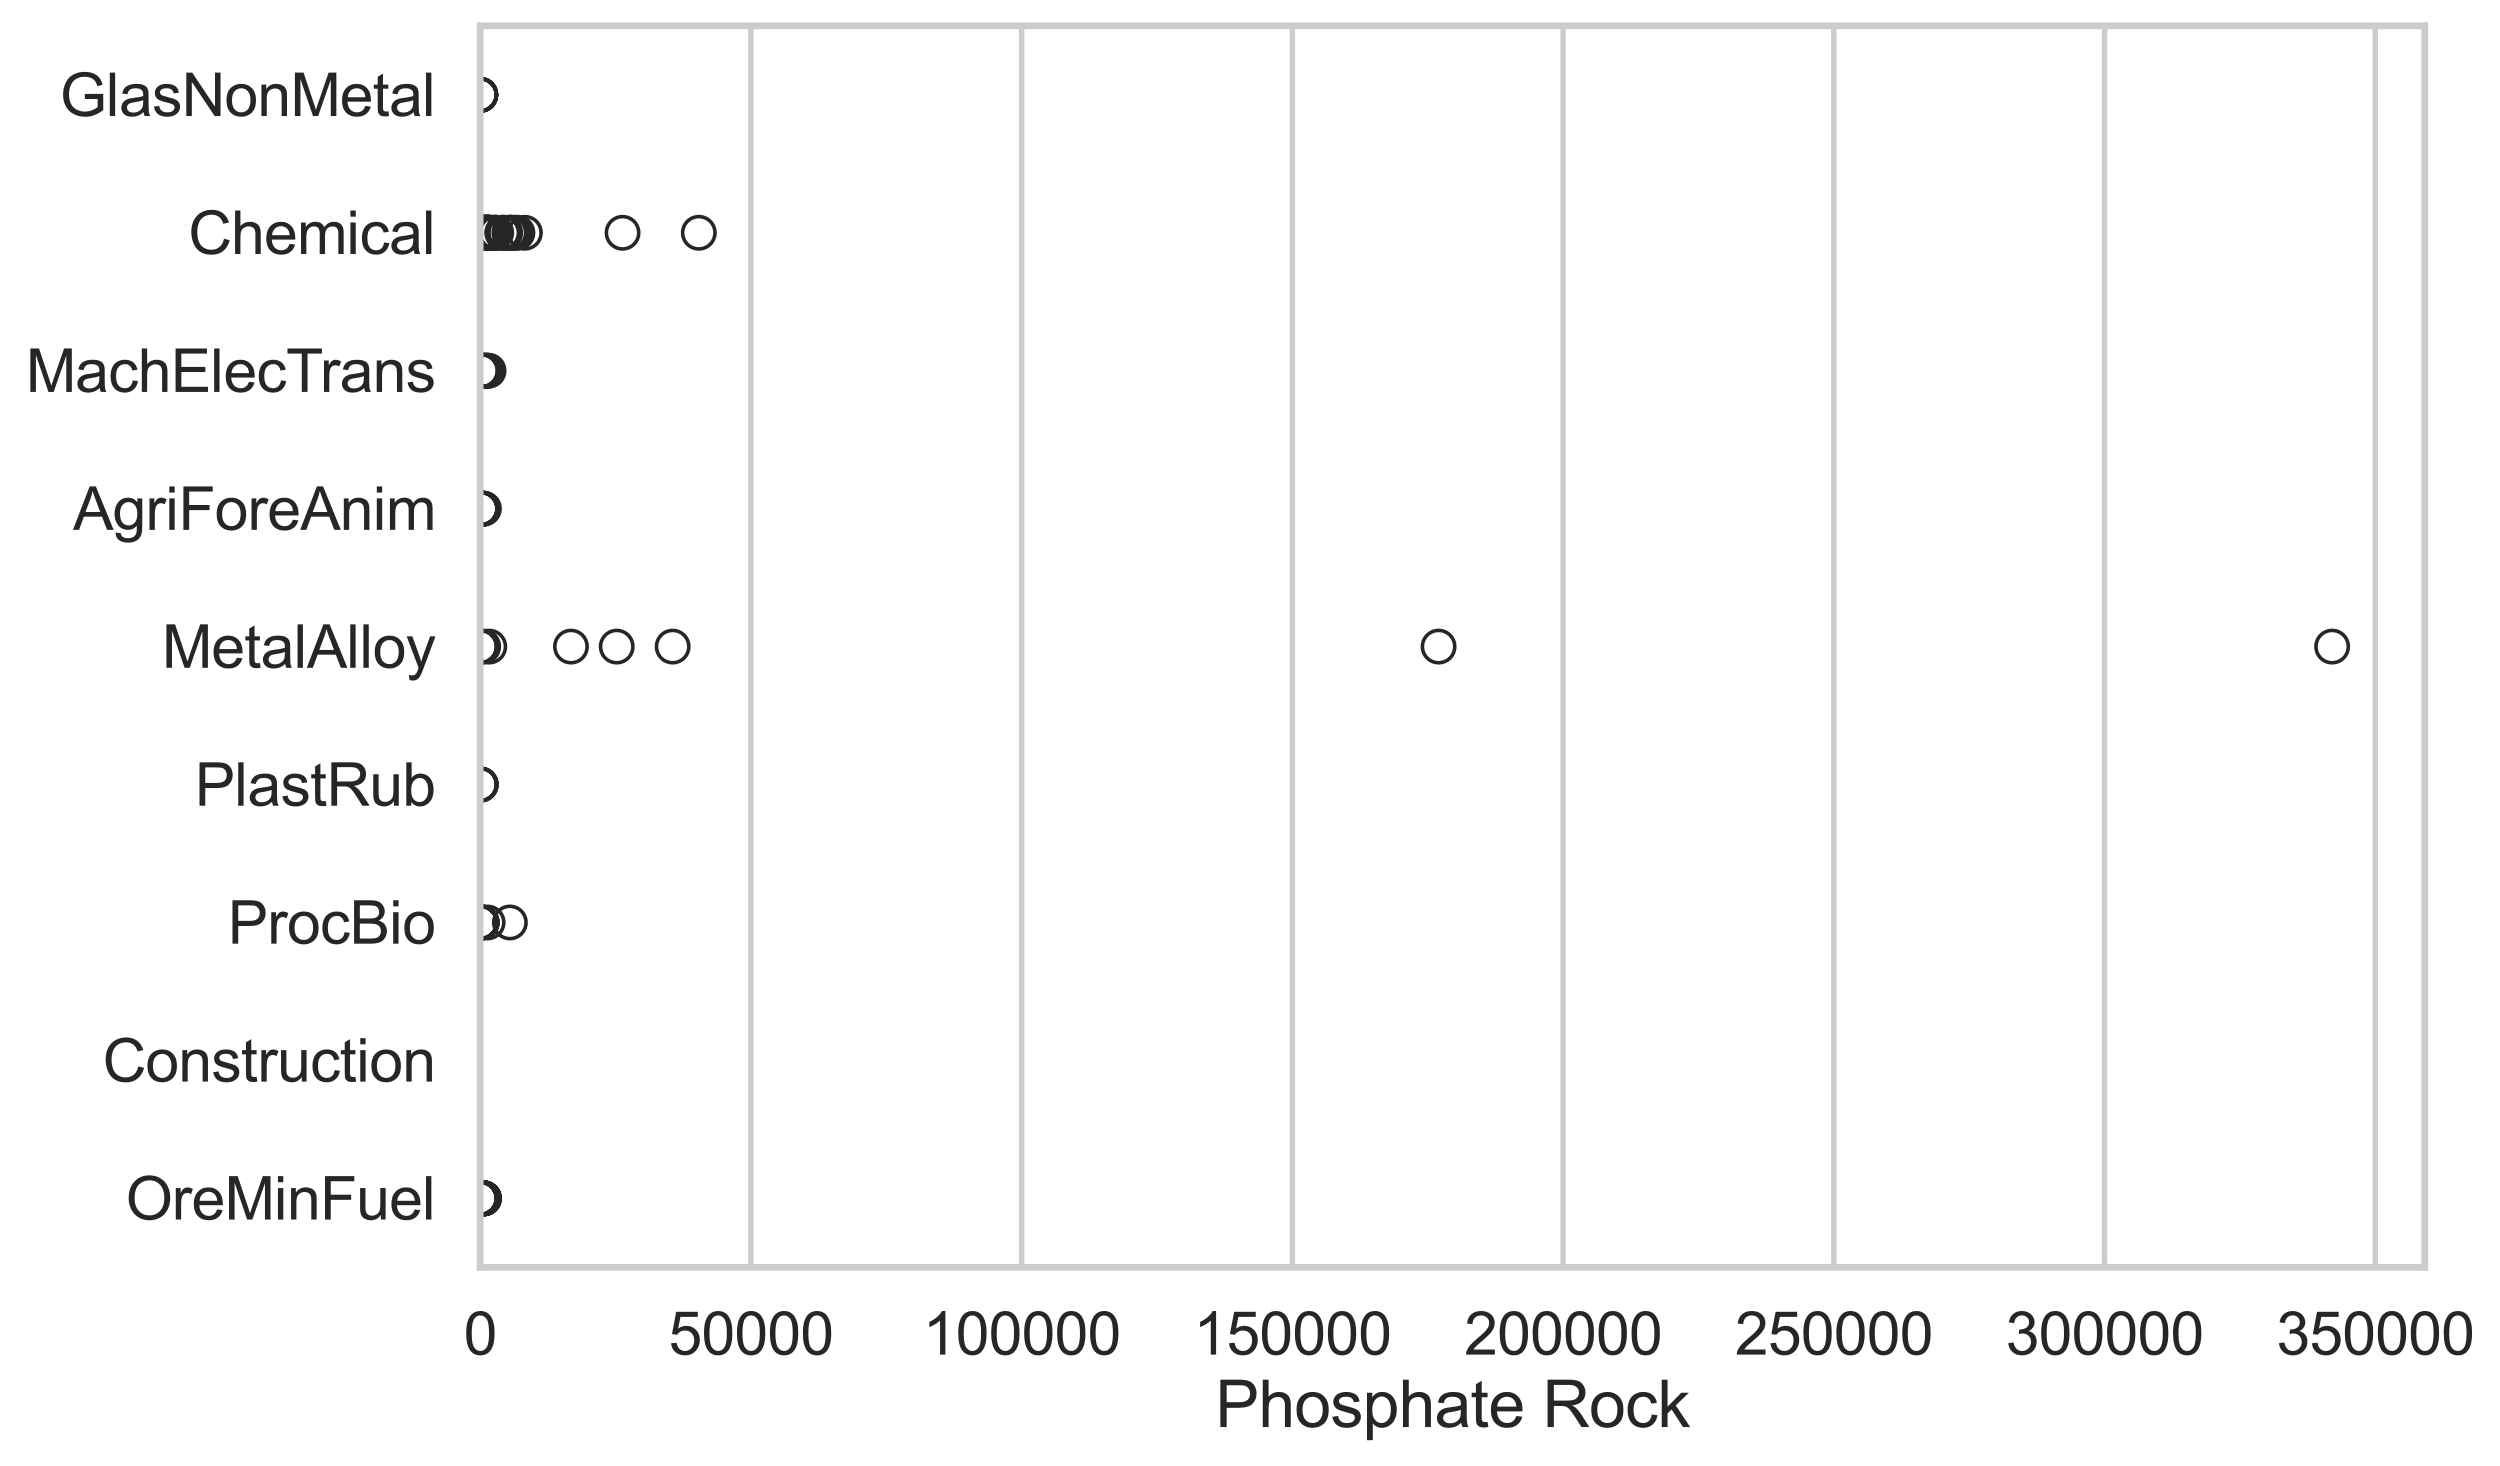 <?xml version="1.0" encoding="utf-8" standalone="no"?>
<!DOCTYPE svg PUBLIC "-//W3C//DTD SVG 1.1//EN"
  "http://www.w3.org/Graphics/SVG/1.1/DTD/svg11.dtd">
<svg xmlns:xlink="http://www.w3.org/1999/xlink" width="696.075pt" height="408.111pt" viewBox="0 0 696.075 408.111" xmlns="http://www.w3.org/2000/svg" version="1.1">
 <defs>
  <style type="text/css">*{stroke-linejoin: round; stroke-linecap: butt}</style>
 </defs>
 <g id="figure_1">
  <g id="patch_1">
   <path d="M 0 408.111 
L 696.075 408.111 
L 696.075 0 
L 0 0 
z
" style="fill: #ffffff"/>
  </g>
  <g id="axes_1">
   <g id="patch_2">
    <path d="M 133.697 352.86 
L 675.118 352.86 
L 675.118 7.2 
L 133.697 7.2 
z
" style="fill: #ffffff"/>
   </g>
   <g id="matplotlib.axis_1">
    <g id="xtick_1">
     <g id="line2d_1">
      <path d="M 133.697 352.86 
L 133.697 7.2 
" clip-path="url(#p3354b2d90f)" style="fill: none; stroke: #cccccc; stroke-width: 1.5; stroke-linecap: round"/>
     </g>
     <g id="text_1">
      <!-- 0 -->
      <g style="fill: #262626" transform="translate(129.109 377.17) scale(0.165 -0.165)">
       <defs>
        <path id="ArialMT-30" d="M 266 2259 
Q 266 3072 433 3567 
Q 600 4063 929 4331 
Q 1259 4600 1759 4600 
Q 2128 4600 2406 4451 
Q 2684 4303 2865 4023 
Q 3047 3744 3150 3342 
Q 3253 2941 3253 2259 
Q 3253 1453 3087 958 
Q 2922 463 2592 192 
Q 2263 -78 1759 -78 
Q 1097 -78 719 397 
Q 266 969 266 2259 
z
M 844 2259 
Q 844 1131 1108 757 
Q 1372 384 1759 384 
Q 2147 384 2411 759 
Q 2675 1134 2675 2259 
Q 2675 3391 2411 3762 
Q 2147 4134 1753 4134 
Q 1366 4134 1134 3806 
Q 844 3388 844 2259 
z
" transform="scale(0.016)"/>
       </defs>
       <use xlink:href="#ArialMT-30"/>
      </g>
     </g>
    </g>
    <g id="xtick_2">
     <g id="line2d_2">
      <path d="M 209.076 352.86 
L 209.076 7.2 
" clip-path="url(#p3354b2d90f)" style="fill: none; stroke: #cccccc; stroke-width: 1.5; stroke-linecap: round"/>
     </g>
     <g id="text_2">
      <!-- 50000 -->
      <g style="fill: #262626" transform="translate(186.137 377.17) scale(0.165 -0.165)">
       <defs>
        <path id="ArialMT-35" d="M 266 1200 
L 856 1250 
Q 922 819 1161 601 
Q 1400 384 1738 384 
Q 2144 384 2425 690 
Q 2706 997 2706 1503 
Q 2706 1984 2436 2262 
Q 2166 2541 1728 2541 
Q 1456 2541 1237 2417 
Q 1019 2294 894 2097 
L 366 2166 
L 809 4519 
L 3088 4519 
L 3088 3981 
L 1259 3981 
L 1013 2750 
Q 1425 3038 1878 3038 
Q 2478 3038 2890 2622 
Q 3303 2206 3303 1553 
Q 3303 931 2941 478 
Q 2500 -78 1738 -78 
Q 1113 -78 717 272 
Q 322 622 266 1200 
z
" transform="scale(0.016)"/>
       </defs>
       <use xlink:href="#ArialMT-35"/>
       <use xlink:href="#ArialMT-30" transform="translate(55.615 0)"/>
       <use xlink:href="#ArialMT-30" transform="translate(111.23 0)"/>
       <use xlink:href="#ArialMT-30" transform="translate(166.846 0)"/>
       <use xlink:href="#ArialMT-30" transform="translate(222.461 0)"/>
      </g>
     </g>
    </g>
    <g id="xtick_3">
     <g id="line2d_3">
      <path d="M 284.455 352.86 
L 284.455 7.2 
" clip-path="url(#p3354b2d90f)" style="fill: none; stroke: #cccccc; stroke-width: 1.5; stroke-linecap: round"/>
     </g>
     <g id="text_3">
      <!-- 100000 -->
      <g style="fill: #262626" transform="translate(256.928 377.17) scale(0.165 -0.165)">
       <defs>
        <path id="ArialMT-31" d="M 2384 0 
L 1822 0 
L 1822 3584 
Q 1619 3391 1289 3197 
Q 959 3003 697 2906 
L 697 3450 
Q 1169 3672 1522 3987 
Q 1875 4303 2022 4600 
L 2384 4600 
L 2384 0 
z
" transform="scale(0.016)"/>
       </defs>
       <use xlink:href="#ArialMT-31"/>
       <use xlink:href="#ArialMT-30" transform="translate(55.615 0)"/>
       <use xlink:href="#ArialMT-30" transform="translate(111.23 0)"/>
       <use xlink:href="#ArialMT-30" transform="translate(166.846 0)"/>
       <use xlink:href="#ArialMT-30" transform="translate(222.461 0)"/>
       <use xlink:href="#ArialMT-30" transform="translate(278.076 0)"/>
      </g>
     </g>
    </g>
    <g id="xtick_4">
     <g id="line2d_4">
      <path d="M 359.833 352.86 
L 359.833 7.2 
" clip-path="url(#p3354b2d90f)" style="fill: none; stroke: #cccccc; stroke-width: 1.5; stroke-linecap: round"/>
     </g>
     <g id="text_4">
      <!-- 150000 -->
      <g style="fill: #262626" transform="translate(332.307 377.17) scale(0.165 -0.165)">
       <use xlink:href="#ArialMT-31"/>
       <use xlink:href="#ArialMT-35" transform="translate(55.615 0)"/>
       <use xlink:href="#ArialMT-30" transform="translate(111.23 0)"/>
       <use xlink:href="#ArialMT-30" transform="translate(166.846 0)"/>
       <use xlink:href="#ArialMT-30" transform="translate(222.461 0)"/>
       <use xlink:href="#ArialMT-30" transform="translate(278.076 0)"/>
      </g>
     </g>
    </g>
    <g id="xtick_5">
     <g id="line2d_5">
      <path d="M 435.212 352.86 
L 435.212 7.2 
" clip-path="url(#p3354b2d90f)" style="fill: none; stroke: #cccccc; stroke-width: 1.5; stroke-linecap: round"/>
     </g>
     <g id="text_5">
      <!-- 200000 -->
      <g style="fill: #262626" transform="translate(407.686 377.17) scale(0.165 -0.165)">
       <defs>
        <path id="ArialMT-32" d="M 3222 541 
L 3222 0 
L 194 0 
Q 188 203 259 391 
Q 375 700 629 1000 
Q 884 1300 1366 1694 
Q 2113 2306 2375 2664 
Q 2638 3022 2638 3341 
Q 2638 3675 2398 3904 
Q 2159 4134 1775 4134 
Q 1369 4134 1125 3890 
Q 881 3647 878 3216 
L 300 3275 
Q 359 3922 746 4261 
Q 1134 4600 1788 4600 
Q 2447 4600 2831 4234 
Q 3216 3869 3216 3328 
Q 3216 3053 3103 2787 
Q 2991 2522 2730 2228 
Q 2469 1934 1863 1422 
Q 1356 997 1212 845 
Q 1069 694 975 541 
L 3222 541 
z
" transform="scale(0.016)"/>
       </defs>
       <use xlink:href="#ArialMT-32"/>
       <use xlink:href="#ArialMT-30" transform="translate(55.615 0)"/>
       <use xlink:href="#ArialMT-30" transform="translate(111.23 0)"/>
       <use xlink:href="#ArialMT-30" transform="translate(166.846 0)"/>
       <use xlink:href="#ArialMT-30" transform="translate(222.461 0)"/>
       <use xlink:href="#ArialMT-30" transform="translate(278.076 0)"/>
      </g>
     </g>
    </g>
    <g id="xtick_6">
     <g id="line2d_6">
      <path d="M 510.591 352.86 
L 510.591 7.2 
" clip-path="url(#p3354b2d90f)" style="fill: none; stroke: #cccccc; stroke-width: 1.5; stroke-linecap: round"/>
     </g>
     <g id="text_6">
      <!-- 250000 -->
      <g style="fill: #262626" transform="translate(483.064 377.17) scale(0.165 -0.165)">
       <use xlink:href="#ArialMT-32"/>
       <use xlink:href="#ArialMT-35" transform="translate(55.615 0)"/>
       <use xlink:href="#ArialMT-30" transform="translate(111.23 0)"/>
       <use xlink:href="#ArialMT-30" transform="translate(166.846 0)"/>
       <use xlink:href="#ArialMT-30" transform="translate(222.461 0)"/>
       <use xlink:href="#ArialMT-30" transform="translate(278.076 0)"/>
      </g>
     </g>
    </g>
    <g id="xtick_7">
     <g id="line2d_7">
      <path d="M 585.97 352.86 
L 585.97 7.2 
" clip-path="url(#p3354b2d90f)" style="fill: none; stroke: #cccccc; stroke-width: 1.5; stroke-linecap: round"/>
     </g>
     <g id="text_7">
      <!-- 300000 -->
      <g style="fill: #262626" transform="translate(558.443 377.17) scale(0.165 -0.165)">
       <defs>
        <path id="ArialMT-33" d="M 269 1209 
L 831 1284 
Q 928 806 1161 595 
Q 1394 384 1728 384 
Q 2125 384 2398 659 
Q 2672 934 2672 1341 
Q 2672 1728 2419 1979 
Q 2166 2231 1775 2231 
Q 1616 2231 1378 2169 
L 1441 2663 
Q 1497 2656 1531 2656 
Q 1891 2656 2178 2843 
Q 2466 3031 2466 3422 
Q 2466 3731 2256 3934 
Q 2047 4138 1716 4138 
Q 1388 4138 1169 3931 
Q 950 3725 888 3313 
L 325 3413 
Q 428 3978 793 4289 
Q 1159 4600 1703 4600 
Q 2078 4600 2393 4439 
Q 2709 4278 2876 4000 
Q 3044 3722 3044 3409 
Q 3044 3113 2884 2869 
Q 2725 2625 2413 2481 
Q 2819 2388 3044 2092 
Q 3269 1797 3269 1353 
Q 3269 753 2831 336 
Q 2394 -81 1725 -81 
Q 1122 -81 723 278 
Q 325 638 269 1209 
z
" transform="scale(0.016)"/>
       </defs>
       <use xlink:href="#ArialMT-33"/>
       <use xlink:href="#ArialMT-30" transform="translate(55.615 0)"/>
       <use xlink:href="#ArialMT-30" transform="translate(111.23 0)"/>
       <use xlink:href="#ArialMT-30" transform="translate(166.846 0)"/>
       <use xlink:href="#ArialMT-30" transform="translate(222.461 0)"/>
       <use xlink:href="#ArialMT-30" transform="translate(278.076 0)"/>
      </g>
     </g>
    </g>
    <g id="xtick_8">
     <g id="line2d_8">
      <path d="M 661.349 352.86 
L 661.349 7.2 
" clip-path="url(#p3354b2d90f)" style="fill: none; stroke: #cccccc; stroke-width: 1.5; stroke-linecap: round"/>
     </g>
     <g id="text_8">
      <!-- 350000 -->
      <g style="fill: #262626" transform="translate(633.822 377.17) scale(0.165 -0.165)">
       <use xlink:href="#ArialMT-33"/>
       <use xlink:href="#ArialMT-35" transform="translate(55.615 0)"/>
       <use xlink:href="#ArialMT-30" transform="translate(111.23 0)"/>
       <use xlink:href="#ArialMT-30" transform="translate(166.846 0)"/>
       <use xlink:href="#ArialMT-30" transform="translate(222.461 0)"/>
       <use xlink:href="#ArialMT-30" transform="translate(278.076 0)"/>
      </g>
     </g>
    </g>
    <g id="text_9">
     <!-- Phosphate Rock -->
     <g style="fill: #262626" transform="translate(338.37 397.334) scale(0.18 -0.18)">
      <defs>
       <path id="ArialMT-50" d="M 494 0 
L 494 4581 
L 2222 4581 
Q 2678 4581 2919 4538 
Q 3256 4481 3484 4323 
Q 3713 4166 3852 3881 
Q 3991 3597 3991 3256 
Q 3991 2672 3619 2267 
Q 3247 1863 2275 1863 
L 1100 1863 
L 1100 0 
L 494 0 
z
M 1100 2403 
L 2284 2403 
Q 2872 2403 3119 2622 
Q 3366 2841 3366 3238 
Q 3366 3525 3220 3729 
Q 3075 3934 2838 4000 
Q 2684 4041 2272 4041 
L 1100 4041 
L 1100 2403 
z
" transform="scale(0.016)"/>
       <path id="ArialMT-68" d="M 422 0 
L 422 4581 
L 984 4581 
L 984 2938 
Q 1378 3394 1978 3394 
Q 2347 3394 2619 3248 
Q 2891 3103 3008 2847 
Q 3125 2591 3125 2103 
L 3125 0 
L 2563 0 
L 2563 2103 
Q 2563 2525 2380 2717 
Q 2197 2909 1863 2909 
Q 1613 2909 1392 2779 
Q 1172 2650 1078 2428 
Q 984 2206 984 1816 
L 984 0 
L 422 0 
z
" transform="scale(0.016)"/>
       <path id="ArialMT-6f" d="M 213 1659 
Q 213 2581 725 3025 
Q 1153 3394 1769 3394 
Q 2453 3394 2887 2945 
Q 3322 2497 3322 1706 
Q 3322 1066 3130 698 
Q 2938 331 2570 128 
Q 2203 -75 1769 -75 
Q 1072 -75 642 372 
Q 213 819 213 1659 
z
M 791 1659 
Q 791 1022 1069 705 
Q 1347 388 1769 388 
Q 2188 388 2466 706 
Q 2744 1025 2744 1678 
Q 2744 2294 2464 2611 
Q 2184 2928 1769 2928 
Q 1347 2928 1069 2612 
Q 791 2297 791 1659 
z
" transform="scale(0.016)"/>
       <path id="ArialMT-73" d="M 197 991 
L 753 1078 
Q 800 744 1014 566 
Q 1228 388 1613 388 
Q 2000 388 2187 545 
Q 2375 703 2375 916 
Q 2375 1106 2209 1216 
Q 2094 1291 1634 1406 
Q 1016 1563 777 1677 
Q 538 1791 414 1992 
Q 291 2194 291 2438 
Q 291 2659 392 2848 
Q 494 3038 669 3163 
Q 800 3259 1026 3326 
Q 1253 3394 1513 3394 
Q 1903 3394 2198 3281 
Q 2494 3169 2634 2976 
Q 2775 2784 2828 2463 
L 2278 2388 
Q 2241 2644 2061 2787 
Q 1881 2931 1553 2931 
Q 1166 2931 1000 2803 
Q 834 2675 834 2503 
Q 834 2394 903 2306 
Q 972 2216 1119 2156 
Q 1203 2125 1616 2013 
Q 2213 1853 2448 1751 
Q 2684 1650 2818 1456 
Q 2953 1263 2953 975 
Q 2953 694 2789 445 
Q 2625 197 2315 61 
Q 2006 -75 1616 -75 
Q 969 -75 630 194 
Q 291 463 197 991 
z
" transform="scale(0.016)"/>
       <path id="ArialMT-70" d="M 422 -1272 
L 422 3319 
L 934 3319 
L 934 2888 
Q 1116 3141 1344 3267 
Q 1572 3394 1897 3394 
Q 2322 3394 2647 3175 
Q 2972 2956 3137 2557 
Q 3303 2159 3303 1684 
Q 3303 1175 3120 767 
Q 2938 359 2589 142 
Q 2241 -75 1856 -75 
Q 1575 -75 1351 44 
Q 1128 163 984 344 
L 984 -1272 
L 422 -1272 
z
M 931 1641 
Q 931 1000 1190 694 
Q 1450 388 1819 388 
Q 2194 388 2461 705 
Q 2728 1022 2728 1688 
Q 2728 2322 2467 2637 
Q 2206 2953 1844 2953 
Q 1484 2953 1207 2617 
Q 931 2281 931 1641 
z
" transform="scale(0.016)"/>
       <path id="ArialMT-61" d="M 2588 409 
Q 2275 144 1986 34 
Q 1697 -75 1366 -75 
Q 819 -75 525 192 
Q 231 459 231 875 
Q 231 1119 342 1320 
Q 453 1522 633 1644 
Q 813 1766 1038 1828 
Q 1203 1872 1538 1913 
Q 2219 1994 2541 2106 
Q 2544 2222 2544 2253 
Q 2544 2597 2384 2738 
Q 2169 2928 1744 2928 
Q 1347 2928 1158 2789 
Q 969 2650 878 2297 
L 328 2372 
Q 403 2725 575 2942 
Q 747 3159 1072 3276 
Q 1397 3394 1825 3394 
Q 2250 3394 2515 3294 
Q 2781 3194 2906 3042 
Q 3031 2891 3081 2659 
Q 3109 2516 3109 2141 
L 3109 1391 
Q 3109 606 3145 398 
Q 3181 191 3288 0 
L 2700 0 
Q 2613 175 2588 409 
z
M 2541 1666 
Q 2234 1541 1622 1453 
Q 1275 1403 1131 1340 
Q 988 1278 909 1158 
Q 831 1038 831 891 
Q 831 666 1001 516 
Q 1172 366 1500 366 
Q 1825 366 2078 508 
Q 2331 650 2450 897 
Q 2541 1088 2541 1459 
L 2541 1666 
z
" transform="scale(0.016)"/>
       <path id="ArialMT-74" d="M 1650 503 
L 1731 6 
Q 1494 -44 1306 -44 
Q 1000 -44 831 53 
Q 663 150 594 308 
Q 525 466 525 972 
L 525 2881 
L 113 2881 
L 113 3319 
L 525 3319 
L 525 4141 
L 1084 4478 
L 1084 3319 
L 1650 3319 
L 1650 2881 
L 1084 2881 
L 1084 941 
Q 1084 700 1114 631 
Q 1144 563 1211 522 
Q 1278 481 1403 481 
Q 1497 481 1650 503 
z
" transform="scale(0.016)"/>
       <path id="ArialMT-65" d="M 2694 1069 
L 3275 997 
Q 3138 488 2766 206 
Q 2394 -75 1816 -75 
Q 1088 -75 661 373 
Q 234 822 234 1631 
Q 234 2469 665 2931 
Q 1097 3394 1784 3394 
Q 2450 3394 2872 2941 
Q 3294 2488 3294 1666 
Q 3294 1616 3291 1516 
L 816 1516 
Q 847 969 1125 678 
Q 1403 388 1819 388 
Q 2128 388 2347 550 
Q 2566 713 2694 1069 
z
M 847 1978 
L 2700 1978 
Q 2663 2397 2488 2606 
Q 2219 2931 1791 2931 
Q 1403 2931 1139 2672 
Q 875 2413 847 1978 
z
" transform="scale(0.016)"/>
       <path id="ArialMT-20" transform="scale(0.016)"/>
       <path id="ArialMT-52" d="M 503 0 
L 503 4581 
L 2534 4581 
Q 3147 4581 3465 4457 
Q 3784 4334 3975 4021 
Q 4166 3709 4166 3331 
Q 4166 2844 3850 2509 
Q 3534 2175 2875 2084 
Q 3116 1969 3241 1856 
Q 3506 1613 3744 1247 
L 4541 0 
L 3778 0 
L 3172 953 
Q 2906 1366 2734 1584 
Q 2563 1803 2427 1890 
Q 2291 1978 2150 2013 
Q 2047 2034 1813 2034 
L 1109 2034 
L 1109 0 
L 503 0 
z
M 1109 2559 
L 2413 2559 
Q 2828 2559 3062 2645 
Q 3297 2731 3419 2920 
Q 3541 3109 3541 3331 
Q 3541 3656 3305 3865 
Q 3069 4075 2559 4075 
L 1109 4075 
L 1109 2559 
z
" transform="scale(0.016)"/>
       <path id="ArialMT-63" d="M 2588 1216 
L 3141 1144 
Q 3050 572 2676 248 
Q 2303 -75 1759 -75 
Q 1078 -75 664 370 
Q 250 816 250 1647 
Q 250 2184 428 2587 
Q 606 2991 970 3192 
Q 1334 3394 1763 3394 
Q 2303 3394 2647 3120 
Q 2991 2847 3088 2344 
L 2541 2259 
Q 2463 2594 2264 2762 
Q 2066 2931 1784 2931 
Q 1359 2931 1093 2626 
Q 828 2322 828 1663 
Q 828 994 1084 691 
Q 1341 388 1753 388 
Q 2084 388 2306 591 
Q 2528 794 2588 1216 
z
" transform="scale(0.016)"/>
       <path id="ArialMT-6b" d="M 425 0 
L 425 4581 
L 988 4581 
L 988 1969 
L 2319 3319 
L 3047 3319 
L 1778 2088 
L 3175 0 
L 2481 0 
L 1384 1697 
L 988 1316 
L 988 0 
L 425 0 
z
" transform="scale(0.016)"/>
      </defs>
      <use xlink:href="#ArialMT-50"/>
      <use xlink:href="#ArialMT-68" transform="translate(66.699 0)"/>
      <use xlink:href="#ArialMT-6f" transform="translate(122.314 0)"/>
      <use xlink:href="#ArialMT-73" transform="translate(177.93 0)"/>
      <use xlink:href="#ArialMT-70" transform="translate(227.93 0)"/>
      <use xlink:href="#ArialMT-68" transform="translate(283.545 0)"/>
      <use xlink:href="#ArialMT-61" transform="translate(339.16 0)"/>
      <use xlink:href="#ArialMT-74" transform="translate(394.775 0)"/>
      <use xlink:href="#ArialMT-65" transform="translate(422.559 0)"/>
      <use xlink:href="#ArialMT-20" transform="translate(478.174 0)"/>
      <use xlink:href="#ArialMT-52" transform="translate(505.957 0)"/>
      <use xlink:href="#ArialMT-6f" transform="translate(578.174 0)"/>
      <use xlink:href="#ArialMT-63" transform="translate(633.789 0)"/>
      <use xlink:href="#ArialMT-6b" transform="translate(683.789 0)"/>
     </g>
    </g>
   </g>
   <g id="matplotlib.axis_2">
    <g id="ytick_1">
     <g id="text_10">
      <!-- GlasNonMetal -->
      <g style="fill: #262626" transform="translate(16.659 32.309) scale(0.165 -0.165)">
       <defs>
        <path id="ArialMT-47" d="M 2638 1797 
L 2638 2334 
L 4578 2338 
L 4578 638 
Q 4131 281 3656 101 
Q 3181 -78 2681 -78 
Q 2006 -78 1454 211 
Q 903 500 622 1047 
Q 341 1594 341 2269 
Q 341 2938 620 3517 
Q 900 4097 1425 4378 
Q 1950 4659 2634 4659 
Q 3131 4659 3532 4498 
Q 3934 4338 4162 4050 
Q 4391 3763 4509 3300 
L 3963 3150 
Q 3859 3500 3706 3700 
Q 3553 3900 3268 4020 
Q 2984 4141 2638 4141 
Q 2222 4141 1919 4014 
Q 1616 3888 1430 3681 
Q 1244 3475 1141 3228 
Q 966 2803 966 2306 
Q 966 1694 1177 1281 
Q 1388 869 1791 669 
Q 2194 469 2647 469 
Q 3041 469 3416 620 
Q 3791 772 3984 944 
L 3984 1797 
L 2638 1797 
z
" transform="scale(0.016)"/>
        <path id="ArialMT-6c" d="M 409 0 
L 409 4581 
L 972 4581 
L 972 0 
L 409 0 
z
" transform="scale(0.016)"/>
        <path id="ArialMT-4e" d="M 488 0 
L 488 4581 
L 1109 4581 
L 3516 984 
L 3516 4581 
L 4097 4581 
L 4097 0 
L 3475 0 
L 1069 3600 
L 1069 0 
L 488 0 
z
" transform="scale(0.016)"/>
        <path id="ArialMT-6e" d="M 422 0 
L 422 3319 
L 928 3319 
L 928 2847 
Q 1294 3394 1984 3394 
Q 2284 3394 2536 3286 
Q 2788 3178 2913 3003 
Q 3038 2828 3088 2588 
Q 3119 2431 3119 2041 
L 3119 0 
L 2556 0 
L 2556 2019 
Q 2556 2363 2490 2533 
Q 2425 2703 2258 2804 
Q 2091 2906 1866 2906 
Q 1506 2906 1245 2678 
Q 984 2450 984 1813 
L 984 0 
L 422 0 
z
" transform="scale(0.016)"/>
        <path id="ArialMT-4d" d="M 475 0 
L 475 4581 
L 1388 4581 
L 2472 1338 
Q 2622 884 2691 659 
Q 2769 909 2934 1394 
L 4031 4581 
L 4847 4581 
L 4847 0 
L 4263 0 
L 4263 3834 
L 2931 0 
L 2384 0 
L 1059 3900 
L 1059 0 
L 475 0 
z
" transform="scale(0.016)"/>
       </defs>
       <use xlink:href="#ArialMT-47"/>
       <use xlink:href="#ArialMT-6c" transform="translate(77.783 0)"/>
       <use xlink:href="#ArialMT-61" transform="translate(100 0)"/>
       <use xlink:href="#ArialMT-73" transform="translate(155.615 0)"/>
       <use xlink:href="#ArialMT-4e" transform="translate(205.615 0)"/>
       <use xlink:href="#ArialMT-6f" transform="translate(277.832 0)"/>
       <use xlink:href="#ArialMT-6e" transform="translate(333.447 0)"/>
       <use xlink:href="#ArialMT-4d" transform="translate(389.062 0)"/>
       <use xlink:href="#ArialMT-65" transform="translate(472.363 0)"/>
       <use xlink:href="#ArialMT-74" transform="translate(527.979 0)"/>
       <use xlink:href="#ArialMT-61" transform="translate(555.762 0)"/>
       <use xlink:href="#ArialMT-6c" transform="translate(611.377 0)"/>
      </g>
     </g>
    </g>
    <g id="ytick_2">
     <g id="text_11">
      <!-- Chemical -->
      <g style="fill: #262626" transform="translate(52.428 70.715) scale(0.165 -0.165)">
       <defs>
        <path id="ArialMT-43" d="M 3763 1606 
L 4369 1453 
Q 4178 706 3683 314 
Q 3188 -78 2472 -78 
Q 1731 -78 1267 223 
Q 803 525 561 1097 
Q 319 1669 319 2325 
Q 319 3041 592 3573 
Q 866 4106 1370 4382 
Q 1875 4659 2481 4659 
Q 3169 4659 3637 4309 
Q 4106 3959 4291 3325 
L 3694 3184 
Q 3534 3684 3231 3912 
Q 2928 4141 2469 4141 
Q 1941 4141 1586 3887 
Q 1231 3634 1087 3207 
Q 944 2781 944 2328 
Q 944 1744 1114 1308 
Q 1284 872 1643 656 
Q 2003 441 2422 441 
Q 2931 441 3284 734 
Q 3638 1028 3763 1606 
z
" transform="scale(0.016)"/>
        <path id="ArialMT-6d" d="M 422 0 
L 422 3319 
L 925 3319 
L 925 2853 
Q 1081 3097 1340 3245 
Q 1600 3394 1931 3394 
Q 2300 3394 2536 3241 
Q 2772 3088 2869 2813 
Q 3263 3394 3894 3394 
Q 4388 3394 4653 3120 
Q 4919 2847 4919 2278 
L 4919 0 
L 4359 0 
L 4359 2091 
Q 4359 2428 4304 2576 
Q 4250 2725 4106 2815 
Q 3963 2906 3769 2906 
Q 3419 2906 3187 2673 
Q 2956 2441 2956 1928 
L 2956 0 
L 2394 0 
L 2394 2156 
Q 2394 2531 2256 2718 
Q 2119 2906 1806 2906 
Q 1569 2906 1367 2781 
Q 1166 2656 1075 2415 
Q 984 2175 984 1722 
L 984 0 
L 422 0 
z
" transform="scale(0.016)"/>
        <path id="ArialMT-69" d="M 425 3934 
L 425 4581 
L 988 4581 
L 988 3934 
L 425 3934 
z
M 425 0 
L 425 3319 
L 988 3319 
L 988 0 
L 425 0 
z
" transform="scale(0.016)"/>
       </defs>
       <use xlink:href="#ArialMT-43"/>
       <use xlink:href="#ArialMT-68" transform="translate(72.217 0)"/>
       <use xlink:href="#ArialMT-65" transform="translate(127.832 0)"/>
       <use xlink:href="#ArialMT-6d" transform="translate(183.447 0)"/>
       <use xlink:href="#ArialMT-69" transform="translate(266.748 0)"/>
       <use xlink:href="#ArialMT-63" transform="translate(288.965 0)"/>
       <use xlink:href="#ArialMT-61" transform="translate(338.965 0)"/>
       <use xlink:href="#ArialMT-6c" transform="translate(394.58 0)"/>
      </g>
     </g>
    </g>
    <g id="ytick_3">
     <g id="text_12">
      <!-- MachElecTrans -->
      <g style="fill: #262626" transform="translate(7.2 109.122) scale(0.165 -0.165)">
       <defs>
        <path id="ArialMT-45" d="M 506 0 
L 506 4581 
L 3819 4581 
L 3819 4041 
L 1113 4041 
L 1113 2638 
L 3647 2638 
L 3647 2100 
L 1113 2100 
L 1113 541 
L 3925 541 
L 3925 0 
L 506 0 
z
" transform="scale(0.016)"/>
        <path id="ArialMT-54" d="M 1659 0 
L 1659 4041 
L 150 4041 
L 150 4581 
L 3781 4581 
L 3781 4041 
L 2266 4041 
L 2266 0 
L 1659 0 
z
" transform="scale(0.016)"/>
        <path id="ArialMT-72" d="M 416 0 
L 416 3319 
L 922 3319 
L 922 2816 
Q 1116 3169 1280 3281 
Q 1444 3394 1641 3394 
Q 1925 3394 2219 3213 
L 2025 2691 
Q 1819 2813 1613 2813 
Q 1428 2813 1281 2702 
Q 1134 2591 1072 2394 
Q 978 2094 978 1738 
L 978 0 
L 416 0 
z
" transform="scale(0.016)"/>
       </defs>
       <use xlink:href="#ArialMT-4d"/>
       <use xlink:href="#ArialMT-61" transform="translate(83.301 0)"/>
       <use xlink:href="#ArialMT-63" transform="translate(138.916 0)"/>
       <use xlink:href="#ArialMT-68" transform="translate(188.916 0)"/>
       <use xlink:href="#ArialMT-45" transform="translate(244.531 0)"/>
       <use xlink:href="#ArialMT-6c" transform="translate(311.23 0)"/>
       <use xlink:href="#ArialMT-65" transform="translate(333.447 0)"/>
       <use xlink:href="#ArialMT-63" transform="translate(389.062 0)"/>
       <use xlink:href="#ArialMT-54" transform="translate(439.062 0)"/>
       <use xlink:href="#ArialMT-72" transform="translate(496.396 0)"/>
       <use xlink:href="#ArialMT-61" transform="translate(529.697 0)"/>
       <use xlink:href="#ArialMT-6e" transform="translate(585.312 0)"/>
       <use xlink:href="#ArialMT-73" transform="translate(640.928 0)"/>
      </g>
     </g>
    </g>
    <g id="ytick_4">
     <g id="text_13">
      <!-- AgriForeAnim -->
      <g style="fill: #262626" transform="translate(20.341 147.529) scale(0.165 -0.165)">
       <defs>
        <path id="ArialMT-41" d="M -9 0 
L 1750 4581 
L 2403 4581 
L 4278 0 
L 3588 0 
L 3053 1388 
L 1138 1388 
L 634 0 
L -9 0 
z
M 1313 1881 
L 2866 1881 
L 2388 3150 
Q 2169 3728 2063 4100 
Q 1975 3659 1816 3225 
L 1313 1881 
z
" transform="scale(0.016)"/>
        <path id="ArialMT-67" d="M 319 -275 
L 866 -356 
Q 900 -609 1056 -725 
Q 1266 -881 1628 -881 
Q 2019 -881 2231 -725 
Q 2444 -569 2519 -288 
Q 2563 -116 2559 434 
Q 2191 0 1641 0 
Q 956 0 581 494 
Q 206 988 206 1678 
Q 206 2153 378 2554 
Q 550 2956 876 3175 
Q 1203 3394 1644 3394 
Q 2231 3394 2613 2919 
L 2613 3319 
L 3131 3319 
L 3131 450 
Q 3131 -325 2973 -648 
Q 2816 -972 2473 -1159 
Q 2131 -1347 1631 -1347 
Q 1038 -1347 672 -1080 
Q 306 -813 319 -275 
z
M 784 1719 
Q 784 1066 1043 766 
Q 1303 466 1694 466 
Q 2081 466 2343 764 
Q 2606 1063 2606 1700 
Q 2606 2309 2336 2618 
Q 2066 2928 1684 2928 
Q 1309 2928 1046 2623 
Q 784 2319 784 1719 
z
" transform="scale(0.016)"/>
        <path id="ArialMT-46" d="M 525 0 
L 525 4581 
L 3616 4581 
L 3616 4041 
L 1131 4041 
L 1131 2622 
L 3281 2622 
L 3281 2081 
L 1131 2081 
L 1131 0 
L 525 0 
z
" transform="scale(0.016)"/>
       </defs>
       <use xlink:href="#ArialMT-41"/>
       <use xlink:href="#ArialMT-67" transform="translate(66.699 0)"/>
       <use xlink:href="#ArialMT-72" transform="translate(122.314 0)"/>
       <use xlink:href="#ArialMT-69" transform="translate(155.615 0)"/>
       <use xlink:href="#ArialMT-46" transform="translate(177.832 0)"/>
       <use xlink:href="#ArialMT-6f" transform="translate(238.916 0)"/>
       <use xlink:href="#ArialMT-72" transform="translate(294.531 0)"/>
       <use xlink:href="#ArialMT-65" transform="translate(327.832 0)"/>
       <use xlink:href="#ArialMT-41" transform="translate(383.447 0)"/>
       <use xlink:href="#ArialMT-6e" transform="translate(450.146 0)"/>
       <use xlink:href="#ArialMT-69" transform="translate(505.762 0)"/>
       <use xlink:href="#ArialMT-6d" transform="translate(527.979 0)"/>
      </g>
     </g>
    </g>
    <g id="ytick_5">
     <g id="text_14">
      <!-- MetalAlloy -->
      <g style="fill: #262626" transform="translate(45.088 185.935) scale(0.165 -0.165)">
       <defs>
        <path id="ArialMT-79" d="M 397 -1278 
L 334 -750 
Q 519 -800 656 -800 
Q 844 -800 956 -737 
Q 1069 -675 1141 -563 
Q 1194 -478 1313 -144 
Q 1328 -97 1363 -6 
L 103 3319 
L 709 3319 
L 1400 1397 
Q 1534 1031 1641 628 
Q 1738 1016 1872 1384 
L 2581 3319 
L 3144 3319 
L 1881 -56 
Q 1678 -603 1566 -809 
Q 1416 -1088 1222 -1217 
Q 1028 -1347 759 -1347 
Q 597 -1347 397 -1278 
z
" transform="scale(0.016)"/>
       </defs>
       <use xlink:href="#ArialMT-4d"/>
       <use xlink:href="#ArialMT-65" transform="translate(83.301 0)"/>
       <use xlink:href="#ArialMT-74" transform="translate(138.916 0)"/>
       <use xlink:href="#ArialMT-61" transform="translate(166.699 0)"/>
       <use xlink:href="#ArialMT-6c" transform="translate(222.314 0)"/>
       <use xlink:href="#ArialMT-41" transform="translate(244.531 0)"/>
       <use xlink:href="#ArialMT-6c" transform="translate(311.23 0)"/>
       <use xlink:href="#ArialMT-6c" transform="translate(333.447 0)"/>
       <use xlink:href="#ArialMT-6f" transform="translate(355.664 0)"/>
       <use xlink:href="#ArialMT-79" transform="translate(411.279 0)"/>
      </g>
     </g>
    </g>
    <g id="ytick_6">
     <g id="text_15">
      <!-- PlastRub -->
      <g style="fill: #262626" transform="translate(54.248 224.342) scale(0.165 -0.165)">
       <defs>
        <path id="ArialMT-75" d="M 2597 0 
L 2597 488 
Q 2209 -75 1544 -75 
Q 1250 -75 995 37 
Q 741 150 617 320 
Q 494 491 444 738 
Q 409 903 409 1263 
L 409 3319 
L 972 3319 
L 972 1478 
Q 972 1038 1006 884 
Q 1059 663 1231 536 
Q 1403 409 1656 409 
Q 1909 409 2131 539 
Q 2353 669 2445 892 
Q 2538 1116 2538 1541 
L 2538 3319 
L 3100 3319 
L 3100 0 
L 2597 0 
z
" transform="scale(0.016)"/>
        <path id="ArialMT-62" d="M 941 0 
L 419 0 
L 419 4581 
L 981 4581 
L 981 2947 
Q 1338 3394 1891 3394 
Q 2197 3394 2470 3270 
Q 2744 3147 2920 2923 
Q 3097 2700 3197 2384 
Q 3297 2069 3297 1709 
Q 3297 856 2875 390 
Q 2453 -75 1863 -75 
Q 1275 -75 941 416 
L 941 0 
z
M 934 1684 
Q 934 1088 1097 822 
Q 1363 388 1816 388 
Q 2184 388 2453 708 
Q 2722 1028 2722 1663 
Q 2722 2313 2464 2622 
Q 2206 2931 1841 2931 
Q 1472 2931 1203 2611 
Q 934 2291 934 1684 
z
" transform="scale(0.016)"/>
       </defs>
       <use xlink:href="#ArialMT-50"/>
       <use xlink:href="#ArialMT-6c" transform="translate(66.699 0)"/>
       <use xlink:href="#ArialMT-61" transform="translate(88.916 0)"/>
       <use xlink:href="#ArialMT-73" transform="translate(144.531 0)"/>
       <use xlink:href="#ArialMT-74" transform="translate(194.531 0)"/>
       <use xlink:href="#ArialMT-52" transform="translate(222.314 0)"/>
       <use xlink:href="#ArialMT-75" transform="translate(294.531 0)"/>
       <use xlink:href="#ArialMT-62" transform="translate(350.146 0)"/>
      </g>
     </g>
    </g>
    <g id="ytick_7">
     <g id="text_16">
      <!-- ProcBio -->
      <g style="fill: #262626" transform="translate(63.424 262.749) scale(0.165 -0.165)">
       <defs>
        <path id="ArialMT-42" d="M 469 0 
L 469 4581 
L 2188 4581 
Q 2713 4581 3030 4442 
Q 3347 4303 3526 4014 
Q 3706 3725 3706 3409 
Q 3706 3116 3547 2856 
Q 3388 2597 3066 2438 
Q 3481 2316 3704 2022 
Q 3928 1728 3928 1328 
Q 3928 1006 3792 729 
Q 3656 453 3456 303 
Q 3256 153 2954 76 
Q 2653 0 2216 0 
L 469 0 
z
M 1075 2656 
L 2066 2656 
Q 2469 2656 2644 2709 
Q 2875 2778 2992 2937 
Q 3109 3097 3109 3338 
Q 3109 3566 3000 3739 
Q 2891 3913 2687 3977 
Q 2484 4041 1991 4041 
L 1075 4041 
L 1075 2656 
z
M 1075 541 
L 2216 541 
Q 2509 541 2628 563 
Q 2838 600 2978 687 
Q 3119 775 3209 942 
Q 3300 1109 3300 1328 
Q 3300 1584 3169 1773 
Q 3038 1963 2805 2039 
Q 2572 2116 2134 2116 
L 1075 2116 
L 1075 541 
z
" transform="scale(0.016)"/>
       </defs>
       <use xlink:href="#ArialMT-50"/>
       <use xlink:href="#ArialMT-72" transform="translate(66.699 0)"/>
       <use xlink:href="#ArialMT-6f" transform="translate(100 0)"/>
       <use xlink:href="#ArialMT-63" transform="translate(155.615 0)"/>
       <use xlink:href="#ArialMT-42" transform="translate(205.615 0)"/>
       <use xlink:href="#ArialMT-69" transform="translate(272.314 0)"/>
       <use xlink:href="#ArialMT-6f" transform="translate(294.531 0)"/>
      </g>
     </g>
    </g>
    <g id="ytick_8">
     <g id="text_17">
      <!-- Construction -->
      <g style="fill: #262626" transform="translate(28.575 301.155) scale(0.165 -0.165)">
       <use xlink:href="#ArialMT-43"/>
       <use xlink:href="#ArialMT-6f" transform="translate(72.217 0)"/>
       <use xlink:href="#ArialMT-6e" transform="translate(127.832 0)"/>
       <use xlink:href="#ArialMT-73" transform="translate(183.447 0)"/>
       <use xlink:href="#ArialMT-74" transform="translate(233.447 0)"/>
       <use xlink:href="#ArialMT-72" transform="translate(261.23 0)"/>
       <use xlink:href="#ArialMT-75" transform="translate(294.531 0)"/>
       <use xlink:href="#ArialMT-63" transform="translate(350.146 0)"/>
       <use xlink:href="#ArialMT-74" transform="translate(400.146 0)"/>
       <use xlink:href="#ArialMT-69" transform="translate(427.93 0)"/>
       <use xlink:href="#ArialMT-6f" transform="translate(450.146 0)"/>
       <use xlink:href="#ArialMT-6e" transform="translate(505.762 0)"/>
      </g>
     </g>
    </g>
    <g id="ytick_9">
     <g id="text_18">
      <!-- OreMinFuel -->
      <g style="fill: #262626" transform="translate(35.013 339.562) scale(0.165 -0.165)">
       <defs>
        <path id="ArialMT-4f" d="M 309 2231 
Q 309 3372 921 4017 
Q 1534 4663 2503 4663 
Q 3138 4663 3647 4359 
Q 4156 4056 4423 3514 
Q 4691 2972 4691 2284 
Q 4691 1588 4409 1038 
Q 4128 488 3612 205 
Q 3097 -78 2500 -78 
Q 1853 -78 1343 234 
Q 834 547 571 1087 
Q 309 1628 309 2231 
z
M 934 2222 
Q 934 1394 1379 917 
Q 1825 441 2497 441 
Q 3181 441 3623 922 
Q 4066 1403 4066 2288 
Q 4066 2847 3877 3264 
Q 3688 3681 3323 3911 
Q 2959 4141 2506 4141 
Q 1863 4141 1398 3698 
Q 934 3256 934 2222 
z
" transform="scale(0.016)"/>
       </defs>
       <use xlink:href="#ArialMT-4f"/>
       <use xlink:href="#ArialMT-72" transform="translate(77.783 0)"/>
       <use xlink:href="#ArialMT-65" transform="translate(111.084 0)"/>
       <use xlink:href="#ArialMT-4d" transform="translate(166.699 0)"/>
       <use xlink:href="#ArialMT-69" transform="translate(250 0)"/>
       <use xlink:href="#ArialMT-6e" transform="translate(272.217 0)"/>
       <use xlink:href="#ArialMT-46" transform="translate(327.832 0)"/>
       <use xlink:href="#ArialMT-75" transform="translate(388.916 0)"/>
       <use xlink:href="#ArialMT-65" transform="translate(444.531 0)"/>
       <use xlink:href="#ArialMT-6c" transform="translate(500.146 0)"/>
      </g>
     </g>
    </g>
   </g>
   <g id="patch_3">
    <path d="M 133.697 11.041 
L 133.697 41.766 
L 133.697 41.766 
L 133.697 11.041 
L 133.697 11.041 
z
" clip-path="url(#p3354b2d90f)" style="fill: #ca74db; stroke: #262626; stroke-linejoin: miter"/>
   </g>
   <g id="line2d_9">
    <path d="M 133.697 26.403 
L 133.697 26.403 
" clip-path="url(#p3354b2d90f)" style="fill: none; stroke: #262626"/>
   </g>
   <g id="line2d_10">
    <path d="M 133.697 26.403 
L 133.698 26.403 
" clip-path="url(#p3354b2d90f)" style="fill: none; stroke: #262626"/>
   </g>
   <g id="line2d_11">
    <path d="M 133.697 18.722 
L 133.697 34.085 
" clip-path="url(#p3354b2d90f)" style="fill: none; stroke: #262626; stroke-linecap: round"/>
   </g>
   <g id="line2d_12">
    <path d="M 133.698 18.722 
L 133.698 34.085 
" clip-path="url(#p3354b2d90f)" style="fill: none; stroke: #262626; stroke-linecap: round"/>
   </g>
   <g id="line2d_13">
    <defs>
     <path id="m2caad6fa13" d="M 0 4.5 
C 1.193 4.5 2.338 4.026 3.182 3.182 
C 4.026 2.338 4.5 1.193 4.5 0 
C 4.5 -1.193 4.026 -2.338 3.182 -3.182 
C 2.338 -4.026 1.193 -4.5 0 -4.5 
C -1.193 -4.5 -2.338 -4.026 -3.182 -3.182 
C -4.026 -2.338 -4.5 -1.193 -4.5 0 
C -4.5 1.193 -4.026 2.338 -3.182 3.182 
C -2.338 4.026 -1.193 4.5 0 4.5 
z
" style="stroke: #262626"/>
    </defs>
    <g clip-path="url(#p3354b2d90f)">
     <use xlink:href="#m2caad6fa13" x="133.698" y="26.403" style="fill-opacity: 0; stroke: #262626"/>
     <use xlink:href="#m2caad6fa13" x="133.699" y="26.403" style="fill-opacity: 0; stroke: #262626"/>
     <use xlink:href="#m2caad6fa13" x="133.699" y="26.403" style="fill-opacity: 0; stroke: #262626"/>
     <use xlink:href="#m2caad6fa13" x="133.71" y="26.403" style="fill-opacity: 0; stroke: #262626"/>
     <use xlink:href="#m2caad6fa13" x="133.699" y="26.403" style="fill-opacity: 0; stroke: #262626"/>
     <use xlink:href="#m2caad6fa13" x="133.698" y="26.403" style="fill-opacity: 0; stroke: #262626"/>
     <use xlink:href="#m2caad6fa13" x="133.713" y="26.403" style="fill-opacity: 0; stroke: #262626"/>
     <use xlink:href="#m2caad6fa13" x="133.698" y="26.403" style="fill-opacity: 0; stroke: #262626"/>
     <use xlink:href="#m2caad6fa13" x="133.699" y="26.403" style="fill-opacity: 0; stroke: #262626"/>
     <use xlink:href="#m2caad6fa13" x="133.7" y="26.403" style="fill-opacity: 0; stroke: #262626"/>
     <use xlink:href="#m2caad6fa13" x="133.699" y="26.403" style="fill-opacity: 0; stroke: #262626"/>
     <use xlink:href="#m2caad6fa13" x="133.7" y="26.403" style="fill-opacity: 0; stroke: #262626"/>
     <use xlink:href="#m2caad6fa13" x="133.699" y="26.403" style="fill-opacity: 0; stroke: #262626"/>
     <use xlink:href="#m2caad6fa13" x="133.7" y="26.403" style="fill-opacity: 0; stroke: #262626"/>
    </g>
   </g>
   <g id="patch_4">
    <path d="M 133.697 49.447 
L 133.697 80.173 
L 133.701 80.173 
L 133.701 49.447 
L 133.697 49.447 
z
" clip-path="url(#p3354b2d90f)" style="fill: #5ca236; stroke: #262626; stroke-linejoin: miter"/>
   </g>
   <g id="line2d_14">
    <path d="M 133.697 64.81 
L 133.697 64.81 
" clip-path="url(#p3354b2d90f)" style="fill: none; stroke: #262626"/>
   </g>
   <g id="line2d_15">
    <path d="M 133.701 64.81 
L 133.706 64.81 
" clip-path="url(#p3354b2d90f)" style="fill: none; stroke: #262626"/>
   </g>
   <g id="line2d_16">
    <path d="M 133.697 57.129 
L 133.697 72.491 
" clip-path="url(#p3354b2d90f)" style="fill: none; stroke: #262626; stroke-linecap: round"/>
   </g>
   <g id="line2d_17">
    <path d="M 133.706 57.129 
L 133.706 72.491 
" clip-path="url(#p3354b2d90f)" style="fill: none; stroke: #262626; stroke-linecap: round"/>
   </g>
   <g id="line2d_18">
    <g clip-path="url(#p3354b2d90f)">
     <use xlink:href="#m2caad6fa13" x="133.742" y="64.81" style="fill-opacity: 0; stroke: #262626"/>
     <use xlink:href="#m2caad6fa13" x="133.715" y="64.81" style="fill-opacity: 0; stroke: #262626"/>
     <use xlink:href="#m2caad6fa13" x="133.73" y="64.81" style="fill-opacity: 0; stroke: #262626"/>
     <use xlink:href="#m2caad6fa13" x="139.993" y="64.81" style="fill-opacity: 0; stroke: #262626"/>
     <use xlink:href="#m2caad6fa13" x="133.768" y="64.81" style="fill-opacity: 0; stroke: #262626"/>
     <use xlink:href="#m2caad6fa13" x="133.725" y="64.81" style="fill-opacity: 0; stroke: #262626"/>
     <use xlink:href="#m2caad6fa13" x="135.118" y="64.81" style="fill-opacity: 0; stroke: #262626"/>
     <use xlink:href="#m2caad6fa13" x="142.108" y="64.81" style="fill-opacity: 0; stroke: #262626"/>
     <use xlink:href="#m2caad6fa13" x="140.657" y="64.81" style="fill-opacity: 0; stroke: #262626"/>
     <use xlink:href="#m2caad6fa13" x="133.774" y="64.81" style="fill-opacity: 0; stroke: #262626"/>
     <use xlink:href="#m2caad6fa13" x="141.833" y="64.81" style="fill-opacity: 0; stroke: #262626"/>
     <use xlink:href="#m2caad6fa13" x="133.714" y="64.81" style="fill-opacity: 0; stroke: #262626"/>
     <use xlink:href="#m2caad6fa13" x="133.716" y="64.81" style="fill-opacity: 0; stroke: #262626"/>
     <use xlink:href="#m2caad6fa13" x="134.943" y="64.81" style="fill-opacity: 0; stroke: #262626"/>
     <use xlink:href="#m2caad6fa13" x="133.749" y="64.81" style="fill-opacity: 0; stroke: #262626"/>
     <use xlink:href="#m2caad6fa13" x="133.746" y="64.81" style="fill-opacity: 0; stroke: #262626"/>
     <use xlink:href="#m2caad6fa13" x="134.349" y="64.81" style="fill-opacity: 0; stroke: #262626"/>
     <use xlink:href="#m2caad6fa13" x="133.922" y="64.81" style="fill-opacity: 0; stroke: #262626"/>
     <use xlink:href="#m2caad6fa13" x="133.885" y="64.81" style="fill-opacity: 0; stroke: #262626"/>
     <use xlink:href="#m2caad6fa13" x="133.738" y="64.81" style="fill-opacity: 0; stroke: #262626"/>
     <use xlink:href="#m2caad6fa13" x="133.793" y="64.81" style="fill-opacity: 0; stroke: #262626"/>
     <use xlink:href="#m2caad6fa13" x="133.717" y="64.81" style="fill-opacity: 0; stroke: #262626"/>
     <use xlink:href="#m2caad6fa13" x="135.505" y="64.81" style="fill-opacity: 0; stroke: #262626"/>
     <use xlink:href="#m2caad6fa13" x="133.728" y="64.81" style="fill-opacity: 0; stroke: #262626"/>
     <use xlink:href="#m2caad6fa13" x="133.982" y="64.81" style="fill-opacity: 0; stroke: #262626"/>
     <use xlink:href="#m2caad6fa13" x="133.742" y="64.81" style="fill-opacity: 0; stroke: #262626"/>
     <use xlink:href="#m2caad6fa13" x="133.709" y="64.81" style="fill-opacity: 0; stroke: #262626"/>
     <use xlink:href="#m2caad6fa13" x="133.714" y="64.81" style="fill-opacity: 0; stroke: #262626"/>
     <use xlink:href="#m2caad6fa13" x="133.725" y="64.81" style="fill-opacity: 0; stroke: #262626"/>
     <use xlink:href="#m2caad6fa13" x="133.741" y="64.81" style="fill-opacity: 0; stroke: #262626"/>
     <use xlink:href="#m2caad6fa13" x="133.735" y="64.81" style="fill-opacity: 0; stroke: #262626"/>
     <use xlink:href="#m2caad6fa13" x="136.155" y="64.81" style="fill-opacity: 0; stroke: #262626"/>
     <use xlink:href="#m2caad6fa13" x="133.886" y="64.81" style="fill-opacity: 0; stroke: #262626"/>
     <use xlink:href="#m2caad6fa13" x="134.003" y="64.81" style="fill-opacity: 0; stroke: #262626"/>
     <use xlink:href="#m2caad6fa13" x="134.325" y="64.81" style="fill-opacity: 0; stroke: #262626"/>
     <use xlink:href="#m2caad6fa13" x="133.731" y="64.81" style="fill-opacity: 0; stroke: #262626"/>
     <use xlink:href="#m2caad6fa13" x="133.735" y="64.81" style="fill-opacity: 0; stroke: #262626"/>
     <use xlink:href="#m2caad6fa13" x="133.886" y="64.81" style="fill-opacity: 0; stroke: #262626"/>
     <use xlink:href="#m2caad6fa13" x="133.708" y="64.81" style="fill-opacity: 0; stroke: #262626"/>
     <use xlink:href="#m2caad6fa13" x="133.74" y="64.81" style="fill-opacity: 0; stroke: #262626"/>
     <use xlink:href="#m2caad6fa13" x="142.135" y="64.81" style="fill-opacity: 0; stroke: #262626"/>
     <use xlink:href="#m2caad6fa13" x="133.942" y="64.81" style="fill-opacity: 0; stroke: #262626"/>
     <use xlink:href="#m2caad6fa13" x="144.062" y="64.81" style="fill-opacity: 0; stroke: #262626"/>
     <use xlink:href="#m2caad6fa13" x="133.709" y="64.81" style="fill-opacity: 0; stroke: #262626"/>
     <use xlink:href="#m2caad6fa13" x="134.149" y="64.81" style="fill-opacity: 0; stroke: #262626"/>
     <use xlink:href="#m2caad6fa13" x="135.429" y="64.81" style="fill-opacity: 0; stroke: #262626"/>
     <use xlink:href="#m2caad6fa13" x="136.014" y="64.81" style="fill-opacity: 0; stroke: #262626"/>
     <use xlink:href="#m2caad6fa13" x="133.767" y="64.81" style="fill-opacity: 0; stroke: #262626"/>
     <use xlink:href="#m2caad6fa13" x="133.745" y="64.81" style="fill-opacity: 0; stroke: #262626"/>
     <use xlink:href="#m2caad6fa13" x="133.73" y="64.81" style="fill-opacity: 0; stroke: #262626"/>
     <use xlink:href="#m2caad6fa13" x="133.743" y="64.81" style="fill-opacity: 0; stroke: #262626"/>
     <use xlink:href="#m2caad6fa13" x="194.572" y="64.81" style="fill-opacity: 0; stroke: #262626"/>
     <use xlink:href="#m2caad6fa13" x="137.965" y="64.81" style="fill-opacity: 0; stroke: #262626"/>
     <use xlink:href="#m2caad6fa13" x="133.712" y="64.81" style="fill-opacity: 0; stroke: #262626"/>
     <use xlink:href="#m2caad6fa13" x="138.166" y="64.81" style="fill-opacity: 0; stroke: #262626"/>
     <use xlink:href="#m2caad6fa13" x="133.734" y="64.81" style="fill-opacity: 0; stroke: #262626"/>
     <use xlink:href="#m2caad6fa13" x="133.71" y="64.81" style="fill-opacity: 0; stroke: #262626"/>
     <use xlink:href="#m2caad6fa13" x="133.799" y="64.81" style="fill-opacity: 0; stroke: #262626"/>
     <use xlink:href="#m2caad6fa13" x="143.509" y="64.81" style="fill-opacity: 0; stroke: #262626"/>
     <use xlink:href="#m2caad6fa13" x="133.761" y="64.81" style="fill-opacity: 0; stroke: #262626"/>
     <use xlink:href="#m2caad6fa13" x="133.717" y="64.81" style="fill-opacity: 0; stroke: #262626"/>
     <use xlink:href="#m2caad6fa13" x="133.707" y="64.81" style="fill-opacity: 0; stroke: #262626"/>
     <use xlink:href="#m2caad6fa13" x="133.713" y="64.81" style="fill-opacity: 0; stroke: #262626"/>
     <use xlink:href="#m2caad6fa13" x="135.169" y="64.81" style="fill-opacity: 0; stroke: #262626"/>
     <use xlink:href="#m2caad6fa13" x="133.707" y="64.81" style="fill-opacity: 0; stroke: #262626"/>
     <use xlink:href="#m2caad6fa13" x="133.734" y="64.81" style="fill-opacity: 0; stroke: #262626"/>
     <use xlink:href="#m2caad6fa13" x="133.886" y="64.81" style="fill-opacity: 0; stroke: #262626"/>
     <use xlink:href="#m2caad6fa13" x="134.144" y="64.81" style="fill-opacity: 0; stroke: #262626"/>
     <use xlink:href="#m2caad6fa13" x="133.78" y="64.81" style="fill-opacity: 0; stroke: #262626"/>
     <use xlink:href="#m2caad6fa13" x="133.72" y="64.81" style="fill-opacity: 0; stroke: #262626"/>
     <use xlink:href="#m2caad6fa13" x="133.763" y="64.81" style="fill-opacity: 0; stroke: #262626"/>
     <use xlink:href="#m2caad6fa13" x="146.148" y="64.81" style="fill-opacity: 0; stroke: #262626"/>
     <use xlink:href="#m2caad6fa13" x="133.763" y="64.81" style="fill-opacity: 0; stroke: #262626"/>
     <use xlink:href="#m2caad6fa13" x="136.083" y="64.81" style="fill-opacity: 0; stroke: #262626"/>
     <use xlink:href="#m2caad6fa13" x="136.967" y="64.81" style="fill-opacity: 0; stroke: #262626"/>
     <use xlink:href="#m2caad6fa13" x="133.716" y="64.81" style="fill-opacity: 0; stroke: #262626"/>
     <use xlink:href="#m2caad6fa13" x="133.923" y="64.81" style="fill-opacity: 0; stroke: #262626"/>
     <use xlink:href="#m2caad6fa13" x="133.72" y="64.81" style="fill-opacity: 0; stroke: #262626"/>
     <use xlink:href="#m2caad6fa13" x="134.035" y="64.81" style="fill-opacity: 0; stroke: #262626"/>
     <use xlink:href="#m2caad6fa13" x="134.687" y="64.81" style="fill-opacity: 0; stroke: #262626"/>
     <use xlink:href="#m2caad6fa13" x="135.101" y="64.81" style="fill-opacity: 0; stroke: #262626"/>
     <use xlink:href="#m2caad6fa13" x="134.263" y="64.81" style="fill-opacity: 0; stroke: #262626"/>
     <use xlink:href="#m2caad6fa13" x="133.713" y="64.81" style="fill-opacity: 0; stroke: #262626"/>
     <use xlink:href="#m2caad6fa13" x="133.82" y="64.81" style="fill-opacity: 0; stroke: #262626"/>
     <use xlink:href="#m2caad6fa13" x="134.405" y="64.81" style="fill-opacity: 0; stroke: #262626"/>
     <use xlink:href="#m2caad6fa13" x="133.886" y="64.81" style="fill-opacity: 0; stroke: #262626"/>
     <use xlink:href="#m2caad6fa13" x="134.842" y="64.81" style="fill-opacity: 0; stroke: #262626"/>
     <use xlink:href="#m2caad6fa13" x="139.841" y="64.81" style="fill-opacity: 0; stroke: #262626"/>
     <use xlink:href="#m2caad6fa13" x="133.718" y="64.81" style="fill-opacity: 0; stroke: #262626"/>
     <use xlink:href="#m2caad6fa13" x="133.735" y="64.81" style="fill-opacity: 0; stroke: #262626"/>
     <use xlink:href="#m2caad6fa13" x="137.872" y="64.81" style="fill-opacity: 0; stroke: #262626"/>
     <use xlink:href="#m2caad6fa13" x="133.793" y="64.81" style="fill-opacity: 0; stroke: #262626"/>
     <use xlink:href="#m2caad6fa13" x="133.746" y="64.81" style="fill-opacity: 0; stroke: #262626"/>
     <use xlink:href="#m2caad6fa13" x="173.339" y="64.81" style="fill-opacity: 0; stroke: #262626"/>
     <use xlink:href="#m2caad6fa13" x="136.15" y="64.81" style="fill-opacity: 0; stroke: #262626"/>
     <use xlink:href="#m2caad6fa13" x="133.96" y="64.81" style="fill-opacity: 0; stroke: #262626"/>
     <use xlink:href="#m2caad6fa13" x="135.248" y="64.81" style="fill-opacity: 0; stroke: #262626"/>
     <use xlink:href="#m2caad6fa13" x="136.125" y="64.81" style="fill-opacity: 0; stroke: #262626"/>
     <use xlink:href="#m2caad6fa13" x="134.398" y="64.81" style="fill-opacity: 0; stroke: #262626"/>
     <use xlink:href="#m2caad6fa13" x="133.804" y="64.81" style="fill-opacity: 0; stroke: #262626"/>
     <use xlink:href="#m2caad6fa13" x="133.708" y="64.81" style="fill-opacity: 0; stroke: #262626"/>
     <use xlink:href="#m2caad6fa13" x="133.773" y="64.81" style="fill-opacity: 0; stroke: #262626"/>
     <use xlink:href="#m2caad6fa13" x="133.712" y="64.81" style="fill-opacity: 0; stroke: #262626"/>
     <use xlink:href="#m2caad6fa13" x="136.218" y="64.81" style="fill-opacity: 0; stroke: #262626"/>
     <use xlink:href="#m2caad6fa13" x="133.776" y="64.81" style="fill-opacity: 0; stroke: #262626"/>
     <use xlink:href="#m2caad6fa13" x="133.71" y="64.81" style="fill-opacity: 0; stroke: #262626"/>
     <use xlink:href="#m2caad6fa13" x="137.405" y="64.81" style="fill-opacity: 0; stroke: #262626"/>
     <use xlink:href="#m2caad6fa13" x="135.73" y="64.81" style="fill-opacity: 0; stroke: #262626"/>
     <use xlink:href="#m2caad6fa13" x="133.712" y="64.81" style="fill-opacity: 0; stroke: #262626"/>
     <use xlink:href="#m2caad6fa13" x="142.656" y="64.81" style="fill-opacity: 0; stroke: #262626"/>
     <use xlink:href="#m2caad6fa13" x="133.764" y="64.81" style="fill-opacity: 0; stroke: #262626"/>
     <use xlink:href="#m2caad6fa13" x="133.766" y="64.81" style="fill-opacity: 0; stroke: #262626"/>
     <use xlink:href="#m2caad6fa13" x="133.718" y="64.81" style="fill-opacity: 0; stroke: #262626"/>
     <use xlink:href="#m2caad6fa13" x="133.793" y="64.81" style="fill-opacity: 0; stroke: #262626"/>
     <use xlink:href="#m2caad6fa13" x="133.772" y="64.81" style="fill-opacity: 0; stroke: #262626"/>
     <use xlink:href="#m2caad6fa13" x="134.405" y="64.81" style="fill-opacity: 0; stroke: #262626"/>
     <use xlink:href="#m2caad6fa13" x="135.763" y="64.81" style="fill-opacity: 0; stroke: #262626"/>
    </g>
   </g>
   <g id="patch_5">
    <path d="M 133.702 87.854 
L 133.702 118.579 
L 133.802 118.579 
L 133.802 87.854 
L 133.702 87.854 
z
" clip-path="url(#p3354b2d90f)" style="fill: #68afd7; stroke: #262626; stroke-linejoin: miter"/>
   </g>
   <g id="line2d_19">
    <path d="M 133.702 103.217 
L 133.697 103.217 
" clip-path="url(#p3354b2d90f)" style="fill: none; stroke: #262626"/>
   </g>
   <g id="line2d_20">
    <path d="M 133.802 103.217 
L 133.943 103.217 
" clip-path="url(#p3354b2d90f)" style="fill: none; stroke: #262626"/>
   </g>
   <g id="line2d_21">
    <path d="M 133.697 95.535 
L 133.697 110.898 
" clip-path="url(#p3354b2d90f)" style="fill: none; stroke: #262626; stroke-linecap: round"/>
   </g>
   <g id="line2d_22">
    <path d="M 133.943 95.535 
L 133.943 110.898 
" clip-path="url(#p3354b2d90f)" style="fill: none; stroke: #262626; stroke-linecap: round"/>
   </g>
   <g id="line2d_23">
    <g clip-path="url(#p3354b2d90f)">
     <use xlink:href="#m2caad6fa13" x="134.333" y="103.217" style="fill-opacity: 0; stroke: #262626"/>
     <use xlink:href="#m2caad6fa13" x="134.265" y="103.217" style="fill-opacity: 0; stroke: #262626"/>
     <use xlink:href="#m2caad6fa13" x="136.026" y="103.217" style="fill-opacity: 0; stroke: #262626"/>
     <use xlink:href="#m2caad6fa13" x="135.008" y="103.217" style="fill-opacity: 0; stroke: #262626"/>
     <use xlink:href="#m2caad6fa13" x="134.126" y="103.217" style="fill-opacity: 0; stroke: #262626"/>
     <use xlink:href="#m2caad6fa13" x="134.263" y="103.217" style="fill-opacity: 0; stroke: #262626"/>
     <use xlink:href="#m2caad6fa13" x="135.582" y="103.217" style="fill-opacity: 0; stroke: #262626"/>
     <use xlink:href="#m2caad6fa13" x="134.495" y="103.217" style="fill-opacity: 0; stroke: #262626"/>
     <use xlink:href="#m2caad6fa13" x="134.123" y="103.217" style="fill-opacity: 0; stroke: #262626"/>
     <use xlink:href="#m2caad6fa13" x="135.614" y="103.217" style="fill-opacity: 0; stroke: #262626"/>
     <use xlink:href="#m2caad6fa13" x="134.281" y="103.217" style="fill-opacity: 0; stroke: #262626"/>
     <use xlink:href="#m2caad6fa13" x="133.97" y="103.217" style="fill-opacity: 0; stroke: #262626"/>
     <use xlink:href="#m2caad6fa13" x="133.972" y="103.217" style="fill-opacity: 0; stroke: #262626"/>
    </g>
   </g>
   <g id="patch_6">
    <path d="M 133.698 126.261 
L 133.698 156.986 
L 133.763 156.986 
L 133.763 126.261 
L 133.698 126.261 
z
" clip-path="url(#p3354b2d90f)" style="fill: #daac58; stroke: #262626; stroke-linejoin: miter"/>
   </g>
   <g id="line2d_24">
    <path d="M 133.698 141.623 
L 133.697 141.623 
" clip-path="url(#p3354b2d90f)" style="fill: none; stroke: #262626"/>
   </g>
   <g id="line2d_25">
    <path d="M 133.763 141.623 
L 133.85 141.623 
" clip-path="url(#p3354b2d90f)" style="fill: none; stroke: #262626"/>
   </g>
   <g id="line2d_26">
    <path d="M 133.697 133.942 
L 133.697 149.305 
" clip-path="url(#p3354b2d90f)" style="fill: none; stroke: #262626; stroke-linecap: round"/>
   </g>
   <g id="line2d_27">
    <path d="M 133.85 133.942 
L 133.85 149.305 
" clip-path="url(#p3354b2d90f)" style="fill: none; stroke: #262626; stroke-linecap: round"/>
   </g>
   <g id="line2d_28">
    <g clip-path="url(#p3354b2d90f)">
     <use xlink:href="#m2caad6fa13" x="134.22" y="141.623" style="fill-opacity: 0; stroke: #262626"/>
     <use xlink:href="#m2caad6fa13" x="134.056" y="141.623" style="fill-opacity: 0; stroke: #262626"/>
     <use xlink:href="#m2caad6fa13" x="133.89" y="141.623" style="fill-opacity: 0; stroke: #262626"/>
     <use xlink:href="#m2caad6fa13" x="133.938" y="141.623" style="fill-opacity: 0; stroke: #262626"/>
     <use xlink:href="#m2caad6fa13" x="134.188" y="141.623" style="fill-opacity: 0; stroke: #262626"/>
     <use xlink:href="#m2caad6fa13" x="133.868" y="141.623" style="fill-opacity: 0; stroke: #262626"/>
     <use xlink:href="#m2caad6fa13" x="134.277" y="141.623" style="fill-opacity: 0; stroke: #262626"/>
     <use xlink:href="#m2caad6fa13" x="133.9" y="141.623" style="fill-opacity: 0; stroke: #262626"/>
     <use xlink:href="#m2caad6fa13" x="134.728" y="141.623" style="fill-opacity: 0; stroke: #262626"/>
     <use xlink:href="#m2caad6fa13" x="134.247" y="141.623" style="fill-opacity: 0; stroke: #262626"/>
     <use xlink:href="#m2caad6fa13" x="134.188" y="141.623" style="fill-opacity: 0; stroke: #262626"/>
     <use xlink:href="#m2caad6fa13" x="134.13" y="141.623" style="fill-opacity: 0; stroke: #262626"/>
     <use xlink:href="#m2caad6fa13" x="134.017" y="141.623" style="fill-opacity: 0; stroke: #262626"/>
     <use xlink:href="#m2caad6fa13" x="134.236" y="141.623" style="fill-opacity: 0; stroke: #262626"/>
     <use xlink:href="#m2caad6fa13" x="134.136" y="141.623" style="fill-opacity: 0; stroke: #262626"/>
     <use xlink:href="#m2caad6fa13" x="133.873" y="141.623" style="fill-opacity: 0; stroke: #262626"/>
     <use xlink:href="#m2caad6fa13" x="134.249" y="141.623" style="fill-opacity: 0; stroke: #262626"/>
     <use xlink:href="#m2caad6fa13" x="134.128" y="141.623" style="fill-opacity: 0; stroke: #262626"/>
     <use xlink:href="#m2caad6fa13" x="133.889" y="141.623" style="fill-opacity: 0; stroke: #262626"/>
     <use xlink:href="#m2caad6fa13" x="133.875" y="141.623" style="fill-opacity: 0; stroke: #262626"/>
     <use xlink:href="#m2caad6fa13" x="134.056" y="141.623" style="fill-opacity: 0; stroke: #262626"/>
    </g>
   </g>
   <g id="patch_7">
    <path d="M 133.697 164.667 
L 133.697 195.393 
L 133.713 195.393 
L 133.713 164.667 
L 133.697 164.667 
z
" clip-path="url(#p3354b2d90f)" style="fill: #166c9c; stroke: #262626; stroke-linejoin: miter"/>
   </g>
   <g id="line2d_29">
    <path d="M 133.697 180.03 
L 133.697 180.03 
" clip-path="url(#p3354b2d90f)" style="fill: none; stroke: #262626"/>
   </g>
   <g id="line2d_30">
    <path d="M 133.713 180.03 
L 133.735 180.03 
" clip-path="url(#p3354b2d90f)" style="fill: none; stroke: #262626"/>
   </g>
   <g id="line2d_31">
    <path d="M 133.697 172.349 
L 133.697 187.711 
" clip-path="url(#p3354b2d90f)" style="fill: none; stroke: #262626; stroke-linecap: round"/>
   </g>
   <g id="line2d_32">
    <path d="M 133.735 172.349 
L 133.735 187.711 
" clip-path="url(#p3354b2d90f)" style="fill: none; stroke: #262626; stroke-linecap: round"/>
   </g>
   <g id="line2d_33">
    <g clip-path="url(#p3354b2d90f)">
     <use xlink:href="#m2caad6fa13" x="136.23" y="180.03" style="fill-opacity: 0; stroke: #262626"/>
     <use xlink:href="#m2caad6fa13" x="133.829" y="180.03" style="fill-opacity: 0; stroke: #262626"/>
     <use xlink:href="#m2caad6fa13" x="133.752" y="180.03" style="fill-opacity: 0; stroke: #262626"/>
     <use xlink:href="#m2caad6fa13" x="171.715" y="180.03" style="fill-opacity: 0; stroke: #262626"/>
     <use xlink:href="#m2caad6fa13" x="133.774" y="180.03" style="fill-opacity: 0; stroke: #262626"/>
     <use xlink:href="#m2caad6fa13" x="133.777" y="180.03" style="fill-opacity: 0; stroke: #262626"/>
     <use xlink:href="#m2caad6fa13" x="133.738" y="180.03" style="fill-opacity: 0; stroke: #262626"/>
     <use xlink:href="#m2caad6fa13" x="133.754" y="180.03" style="fill-opacity: 0; stroke: #262626"/>
     <use xlink:href="#m2caad6fa13" x="400.546" y="180.03" style="fill-opacity: 0; stroke: #262626"/>
     <use xlink:href="#m2caad6fa13" x="134.533" y="180.03" style="fill-opacity: 0; stroke: #262626"/>
     <use xlink:href="#m2caad6fa13" x="649.336" y="180.03" style="fill-opacity: 0; stroke: #262626"/>
     <use xlink:href="#m2caad6fa13" x="187.286" y="180.03" style="fill-opacity: 0; stroke: #262626"/>
     <use xlink:href="#m2caad6fa13" x="158.973" y="180.03" style="fill-opacity: 0; stroke: #262626"/>
    </g>
   </g>
   <g id="patch_8">
    <path d="M 133.697 203.074 
L 133.697 233.799 
L 133.699 233.799 
L 133.699 203.074 
L 133.697 203.074 
z
" clip-path="url(#p3354b2d90f)" style="fill: #ba611b; stroke: #262626; stroke-linejoin: miter"/>
   </g>
   <g id="line2d_34">
    <path d="M 133.697 218.437 
L 133.697 218.437 
" clip-path="url(#p3354b2d90f)" style="fill: none; stroke: #262626"/>
   </g>
   <g id="line2d_35">
    <path d="M 133.699 218.437 
L 133.7 218.437 
" clip-path="url(#p3354b2d90f)" style="fill: none; stroke: #262626"/>
   </g>
   <g id="line2d_36">
    <path d="M 133.697 210.755 
L 133.697 226.118 
" clip-path="url(#p3354b2d90f)" style="fill: none; stroke: #262626; stroke-linecap: round"/>
   </g>
   <g id="line2d_37">
    <path d="M 133.7 210.755 
L 133.7 226.118 
" clip-path="url(#p3354b2d90f)" style="fill: none; stroke: #262626; stroke-linecap: round"/>
   </g>
   <g id="line2d_38">
    <g clip-path="url(#p3354b2d90f)">
     <use xlink:href="#m2caad6fa13" x="133.709" y="218.437" style="fill-opacity: 0; stroke: #262626"/>
     <use xlink:href="#m2caad6fa13" x="133.777" y="218.437" style="fill-opacity: 0; stroke: #262626"/>
     <use xlink:href="#m2caad6fa13" x="133.823" y="218.437" style="fill-opacity: 0; stroke: #262626"/>
     <use xlink:href="#m2caad6fa13" x="133.743" y="218.437" style="fill-opacity: 0; stroke: #262626"/>
     <use xlink:href="#m2caad6fa13" x="133.827" y="218.437" style="fill-opacity: 0; stroke: #262626"/>
     <use xlink:href="#m2caad6fa13" x="133.701" y="218.437" style="fill-opacity: 0; stroke: #262626"/>
     <use xlink:href="#m2caad6fa13" x="133.701" y="218.437" style="fill-opacity: 0; stroke: #262626"/>
     <use xlink:href="#m2caad6fa13" x="133.869" y="218.437" style="fill-opacity: 0; stroke: #262626"/>
    </g>
   </g>
   <g id="patch_9">
    <path d="M 133.697 241.481 
L 133.697 272.206 
L 133.73 272.206 
L 133.73 241.481 
L 133.697 241.481 
z
" clip-path="url(#p3354b2d90f)" style="fill: #e33eb2; stroke: #262626; stroke-linejoin: miter"/>
   </g>
   <g id="line2d_39">
    <path d="M 133.697 256.843 
L 133.697 256.843 
" clip-path="url(#p3354b2d90f)" style="fill: none; stroke: #262626"/>
   </g>
   <g id="line2d_40">
    <path d="M 133.73 256.843 
L 133.773 256.843 
" clip-path="url(#p3354b2d90f)" style="fill: none; stroke: #262626"/>
   </g>
   <g id="line2d_41">
    <path d="M 133.697 249.162 
L 133.697 264.525 
" clip-path="url(#p3354b2d90f)" style="fill: none; stroke: #262626; stroke-linecap: round"/>
   </g>
   <g id="line2d_42">
    <path d="M 133.773 249.162 
L 133.773 264.525 
" clip-path="url(#p3354b2d90f)" style="fill: none; stroke: #262626; stroke-linecap: round"/>
   </g>
   <g id="line2d_43">
    <g clip-path="url(#p3354b2d90f)">
     <use xlink:href="#m2caad6fa13" x="134.119" y="256.843" style="fill-opacity: 0; stroke: #262626"/>
     <use xlink:href="#m2caad6fa13" x="133.794" y="256.843" style="fill-opacity: 0; stroke: #262626"/>
     <use xlink:href="#m2caad6fa13" x="133.88" y="256.843" style="fill-opacity: 0; stroke: #262626"/>
     <use xlink:href="#m2caad6fa13" x="133.804" y="256.843" style="fill-opacity: 0; stroke: #262626"/>
     <use xlink:href="#m2caad6fa13" x="133.807" y="256.843" style="fill-opacity: 0; stroke: #262626"/>
     <use xlink:href="#m2caad6fa13" x="133.8" y="256.843" style="fill-opacity: 0; stroke: #262626"/>
     <use xlink:href="#m2caad6fa13" x="134.069" y="256.843" style="fill-opacity: 0; stroke: #262626"/>
     <use xlink:href="#m2caad6fa13" x="133.905" y="256.843" style="fill-opacity: 0; stroke: #262626"/>
     <use xlink:href="#m2caad6fa13" x="133.781" y="256.843" style="fill-opacity: 0; stroke: #262626"/>
     <use xlink:href="#m2caad6fa13" x="133.794" y="256.843" style="fill-opacity: 0; stroke: #262626"/>
     <use xlink:href="#m2caad6fa13" x="133.856" y="256.843" style="fill-opacity: 0; stroke: #262626"/>
     <use xlink:href="#m2caad6fa13" x="133.808" y="256.843" style="fill-opacity: 0; stroke: #262626"/>
     <use xlink:href="#m2caad6fa13" x="141.966" y="256.843" style="fill-opacity: 0; stroke: #262626"/>
     <use xlink:href="#m2caad6fa13" x="134.075" y="256.843" style="fill-opacity: 0; stroke: #262626"/>
     <use xlink:href="#m2caad6fa13" x="134.097" y="256.843" style="fill-opacity: 0; stroke: #262626"/>
     <use xlink:href="#m2caad6fa13" x="133.789" y="256.843" style="fill-opacity: 0; stroke: #262626"/>
     <use xlink:href="#m2caad6fa13" x="133.847" y="256.843" style="fill-opacity: 0; stroke: #262626"/>
     <use xlink:href="#m2caad6fa13" x="133.842" y="256.843" style="fill-opacity: 0; stroke: #262626"/>
     <use xlink:href="#m2caad6fa13" x="133.789" y="256.843" style="fill-opacity: 0; stroke: #262626"/>
     <use xlink:href="#m2caad6fa13" x="133.879" y="256.843" style="fill-opacity: 0; stroke: #262626"/>
     <use xlink:href="#m2caad6fa13" x="133.866" y="256.843" style="fill-opacity: 0; stroke: #262626"/>
     <use xlink:href="#m2caad6fa13" x="135.769" y="256.843" style="fill-opacity: 0; stroke: #262626"/>
     <use xlink:href="#m2caad6fa13" x="134.083" y="256.843" style="fill-opacity: 0; stroke: #262626"/>
     <use xlink:href="#m2caad6fa13" x="133.856" y="256.843" style="fill-opacity: 0; stroke: #262626"/>
     <use xlink:href="#m2caad6fa13" x="133.805" y="256.843" style="fill-opacity: 0; stroke: #262626"/>
     <use xlink:href="#m2caad6fa13" x="133.815" y="256.843" style="fill-opacity: 0; stroke: #262626"/>
    </g>
   </g>
   <g id="patch_10">
    <path d="M 133.697 279.887 
L 133.697 310.613 
L 133.697 310.613 
L 133.697 279.887 
L 133.697 279.887 
z
" clip-path="url(#p3354b2d90f)" style="fill: #38be4e; stroke: #262626; stroke-linejoin: miter"/>
   </g>
   <g id="line2d_44">
    <path d="M 133.697 295.25 
L 133.697 295.25 
" clip-path="url(#p3354b2d90f)" style="fill: none; stroke: #262626"/>
   </g>
   <g id="line2d_45">
    <path d="M 133.697 295.25 
L 133.697 295.25 
" clip-path="url(#p3354b2d90f)" style="fill: none; stroke: #262626"/>
   </g>
   <g id="line2d_46">
    <path d="M 133.697 287.569 
L 133.697 302.931 
" clip-path="url(#p3354b2d90f)" style="fill: none; stroke: #262626; stroke-linecap: round"/>
   </g>
   <g id="line2d_47">
    <path d="M 133.697 287.569 
L 133.697 302.931 
" clip-path="url(#p3354b2d90f)" style="fill: none; stroke: #262626; stroke-linecap: round"/>
   </g>
   <g id="line2d_48"/>
   <g id="patch_11">
    <path d="M 133.697 318.294 
L 133.697 349.019 
L 133.698 349.019 
L 133.698 318.294 
L 133.697 318.294 
z
" clip-path="url(#p3354b2d90f)" style="fill: #701010; stroke: #262626; stroke-linejoin: miter"/>
   </g>
   <g id="line2d_49">
    <path d="M 133.697 333.657 
L 133.697 333.657 
" clip-path="url(#p3354b2d90f)" style="fill: none; stroke: #262626"/>
   </g>
   <g id="line2d_50">
    <path d="M 133.698 333.657 
L 133.698 333.657 
" clip-path="url(#p3354b2d90f)" style="fill: none; stroke: #262626"/>
   </g>
   <g id="line2d_51">
    <path d="M 133.697 325.975 
L 133.697 341.338 
" clip-path="url(#p3354b2d90f)" style="fill: none; stroke: #262626; stroke-linecap: round"/>
   </g>
   <g id="line2d_52">
    <path d="M 133.698 325.975 
L 133.698 341.338 
" clip-path="url(#p3354b2d90f)" style="fill: none; stroke: #262626; stroke-linecap: round"/>
   </g>
   <g id="line2d_53">
    <g clip-path="url(#p3354b2d90f)">
     <use xlink:href="#m2caad6fa13" x="133.752" y="333.657" style="fill-opacity: 0; stroke: #262626"/>
     <use xlink:href="#m2caad6fa13" x="134.639" y="333.657" style="fill-opacity: 0; stroke: #262626"/>
     <use xlink:href="#m2caad6fa13" x="133.708" y="333.657" style="fill-opacity: 0; stroke: #262626"/>
     <use xlink:href="#m2caad6fa13" x="133.699" y="333.657" style="fill-opacity: 0; stroke: #262626"/>
     <use xlink:href="#m2caad6fa13" x="133.793" y="333.657" style="fill-opacity: 0; stroke: #262626"/>
     <use xlink:href="#m2caad6fa13" x="133.731" y="333.657" style="fill-opacity: 0; stroke: #262626"/>
     <use xlink:href="#m2caad6fa13" x="133.742" y="333.657" style="fill-opacity: 0; stroke: #262626"/>
     <use xlink:href="#m2caad6fa13" x="134.666" y="333.657" style="fill-opacity: 0; stroke: #262626"/>
     <use xlink:href="#m2caad6fa13" x="134.75" y="333.657" style="fill-opacity: 0; stroke: #262626"/>
     <use xlink:href="#m2caad6fa13" x="134.545" y="333.657" style="fill-opacity: 0; stroke: #262626"/>
     <use xlink:href="#m2caad6fa13" x="133.722" y="333.657" style="fill-opacity: 0; stroke: #262626"/>
     <use xlink:href="#m2caad6fa13" x="133.755" y="333.657" style="fill-opacity: 0; stroke: #262626"/>
     <use xlink:href="#m2caad6fa13" x="133.708" y="333.657" style="fill-opacity: 0; stroke: #262626"/>
     <use xlink:href="#m2caad6fa13" x="133.701" y="333.657" style="fill-opacity: 0; stroke: #262626"/>
     <use xlink:href="#m2caad6fa13" x="133.806" y="333.657" style="fill-opacity: 0; stroke: #262626"/>
     <use xlink:href="#m2caad6fa13" x="134.422" y="333.657" style="fill-opacity: 0; stroke: #262626"/>
     <use xlink:href="#m2caad6fa13" x="133.716" y="333.657" style="fill-opacity: 0; stroke: #262626"/>
     <use xlink:href="#m2caad6fa13" x="134.75" y="333.657" style="fill-opacity: 0; stroke: #262626"/>
     <use xlink:href="#m2caad6fa13" x="134.545" y="333.657" style="fill-opacity: 0; stroke: #262626"/>
     <use xlink:href="#m2caad6fa13" x="133.753" y="333.657" style="fill-opacity: 0; stroke: #262626"/>
     <use xlink:href="#m2caad6fa13" x="133.703" y="333.657" style="fill-opacity: 0; stroke: #262626"/>
     <use xlink:href="#m2caad6fa13" x="134.606" y="333.657" style="fill-opacity: 0; stroke: #262626"/>
     <use xlink:href="#m2caad6fa13" x="134.666" y="333.657" style="fill-opacity: 0; stroke: #262626"/>
     <use xlink:href="#m2caad6fa13" x="133.759" y="333.657" style="fill-opacity: 0; stroke: #262626"/>
     <use xlink:href="#m2caad6fa13" x="134.671" y="333.657" style="fill-opacity: 0; stroke: #262626"/>
     <use xlink:href="#m2caad6fa13" x="134.546" y="333.657" style="fill-opacity: 0; stroke: #262626"/>
     <use xlink:href="#m2caad6fa13" x="133.699" y="333.657" style="fill-opacity: 0; stroke: #262626"/>
     <use xlink:href="#m2caad6fa13" x="134.694" y="333.657" style="fill-opacity: 0; stroke: #262626"/>
     <use xlink:href="#m2caad6fa13" x="133.759" y="333.657" style="fill-opacity: 0; stroke: #262626"/>
     <use xlink:href="#m2caad6fa13" x="133.728" y="333.657" style="fill-opacity: 0; stroke: #262626"/>
     <use xlink:href="#m2caad6fa13" x="133.699" y="333.657" style="fill-opacity: 0; stroke: #262626"/>
    </g>
   </g>
   <g id="line2d_54">
    <path d="M 133.697 11.041 
L 133.697 41.766 
" clip-path="url(#p3354b2d90f)" style="fill: none; stroke: #262626"/>
   </g>
   <g id="line2d_55">
    <path d="M 133.698 49.447 
L 133.698 80.173 
" clip-path="url(#p3354b2d90f)" style="fill: none; stroke: #262626"/>
   </g>
   <g id="line2d_56">
    <path d="M 133.716 87.854 
L 133.716 118.579 
" clip-path="url(#p3354b2d90f)" style="fill: none; stroke: #262626"/>
   </g>
   <g id="line2d_57">
    <path d="M 133.712 126.261 
L 133.712 156.986 
" clip-path="url(#p3354b2d90f)" style="fill: none; stroke: #262626"/>
   </g>
   <g id="line2d_58">
    <path d="M 133.7 164.667 
L 133.7 195.393 
" clip-path="url(#p3354b2d90f)" style="fill: none; stroke: #262626"/>
   </g>
   <g id="line2d_59">
    <path d="M 133.698 203.074 
L 133.698 233.799 
" clip-path="url(#p3354b2d90f)" style="fill: none; stroke: #262626"/>
   </g>
   <g id="line2d_60">
    <path d="M 133.699 241.481 
L 133.699 272.206 
" clip-path="url(#p3354b2d90f)" style="fill: none; stroke: #262626"/>
   </g>
   <g id="line2d_61">
    <path d="M 133.697 279.887 
L 133.697 310.613 
" clip-path="url(#p3354b2d90f)" style="fill: none; stroke: #262626"/>
   </g>
   <g id="line2d_62">
    <path d="M 133.697 318.294 
L 133.697 349.019 
" clip-path="url(#p3354b2d90f)" style="fill: none; stroke: #262626"/>
   </g>
   <g id="patch_12">
    <path d="M 133.697 352.86 
L 133.697 7.2 
" style="fill: none; stroke: #cccccc; stroke-width: 1.875; stroke-linejoin: miter; stroke-linecap: square"/>
   </g>
   <g id="patch_13">
    <path d="M 675.118 352.86 
L 675.118 7.2 
" style="fill: none; stroke: #cccccc; stroke-width: 1.875; stroke-linejoin: miter; stroke-linecap: square"/>
   </g>
   <g id="patch_14">
    <path d="M 133.697 352.86 
L 675.118 352.86 
" style="fill: none; stroke: #cccccc; stroke-width: 1.875; stroke-linejoin: miter; stroke-linecap: square"/>
   </g>
   <g id="patch_15">
    <path d="M 133.697 7.2 
L 675.118 7.2 
" style="fill: none; stroke: #cccccc; stroke-width: 1.875; stroke-linejoin: miter; stroke-linecap: square"/>
   </g>
  </g>
 </g>
 <defs>
  <clipPath id="p3354b2d90f">
   <rect x="133.697" y="7.2" width="541.421" height="345.66"/>
  </clipPath>
 </defs>
</svg>
